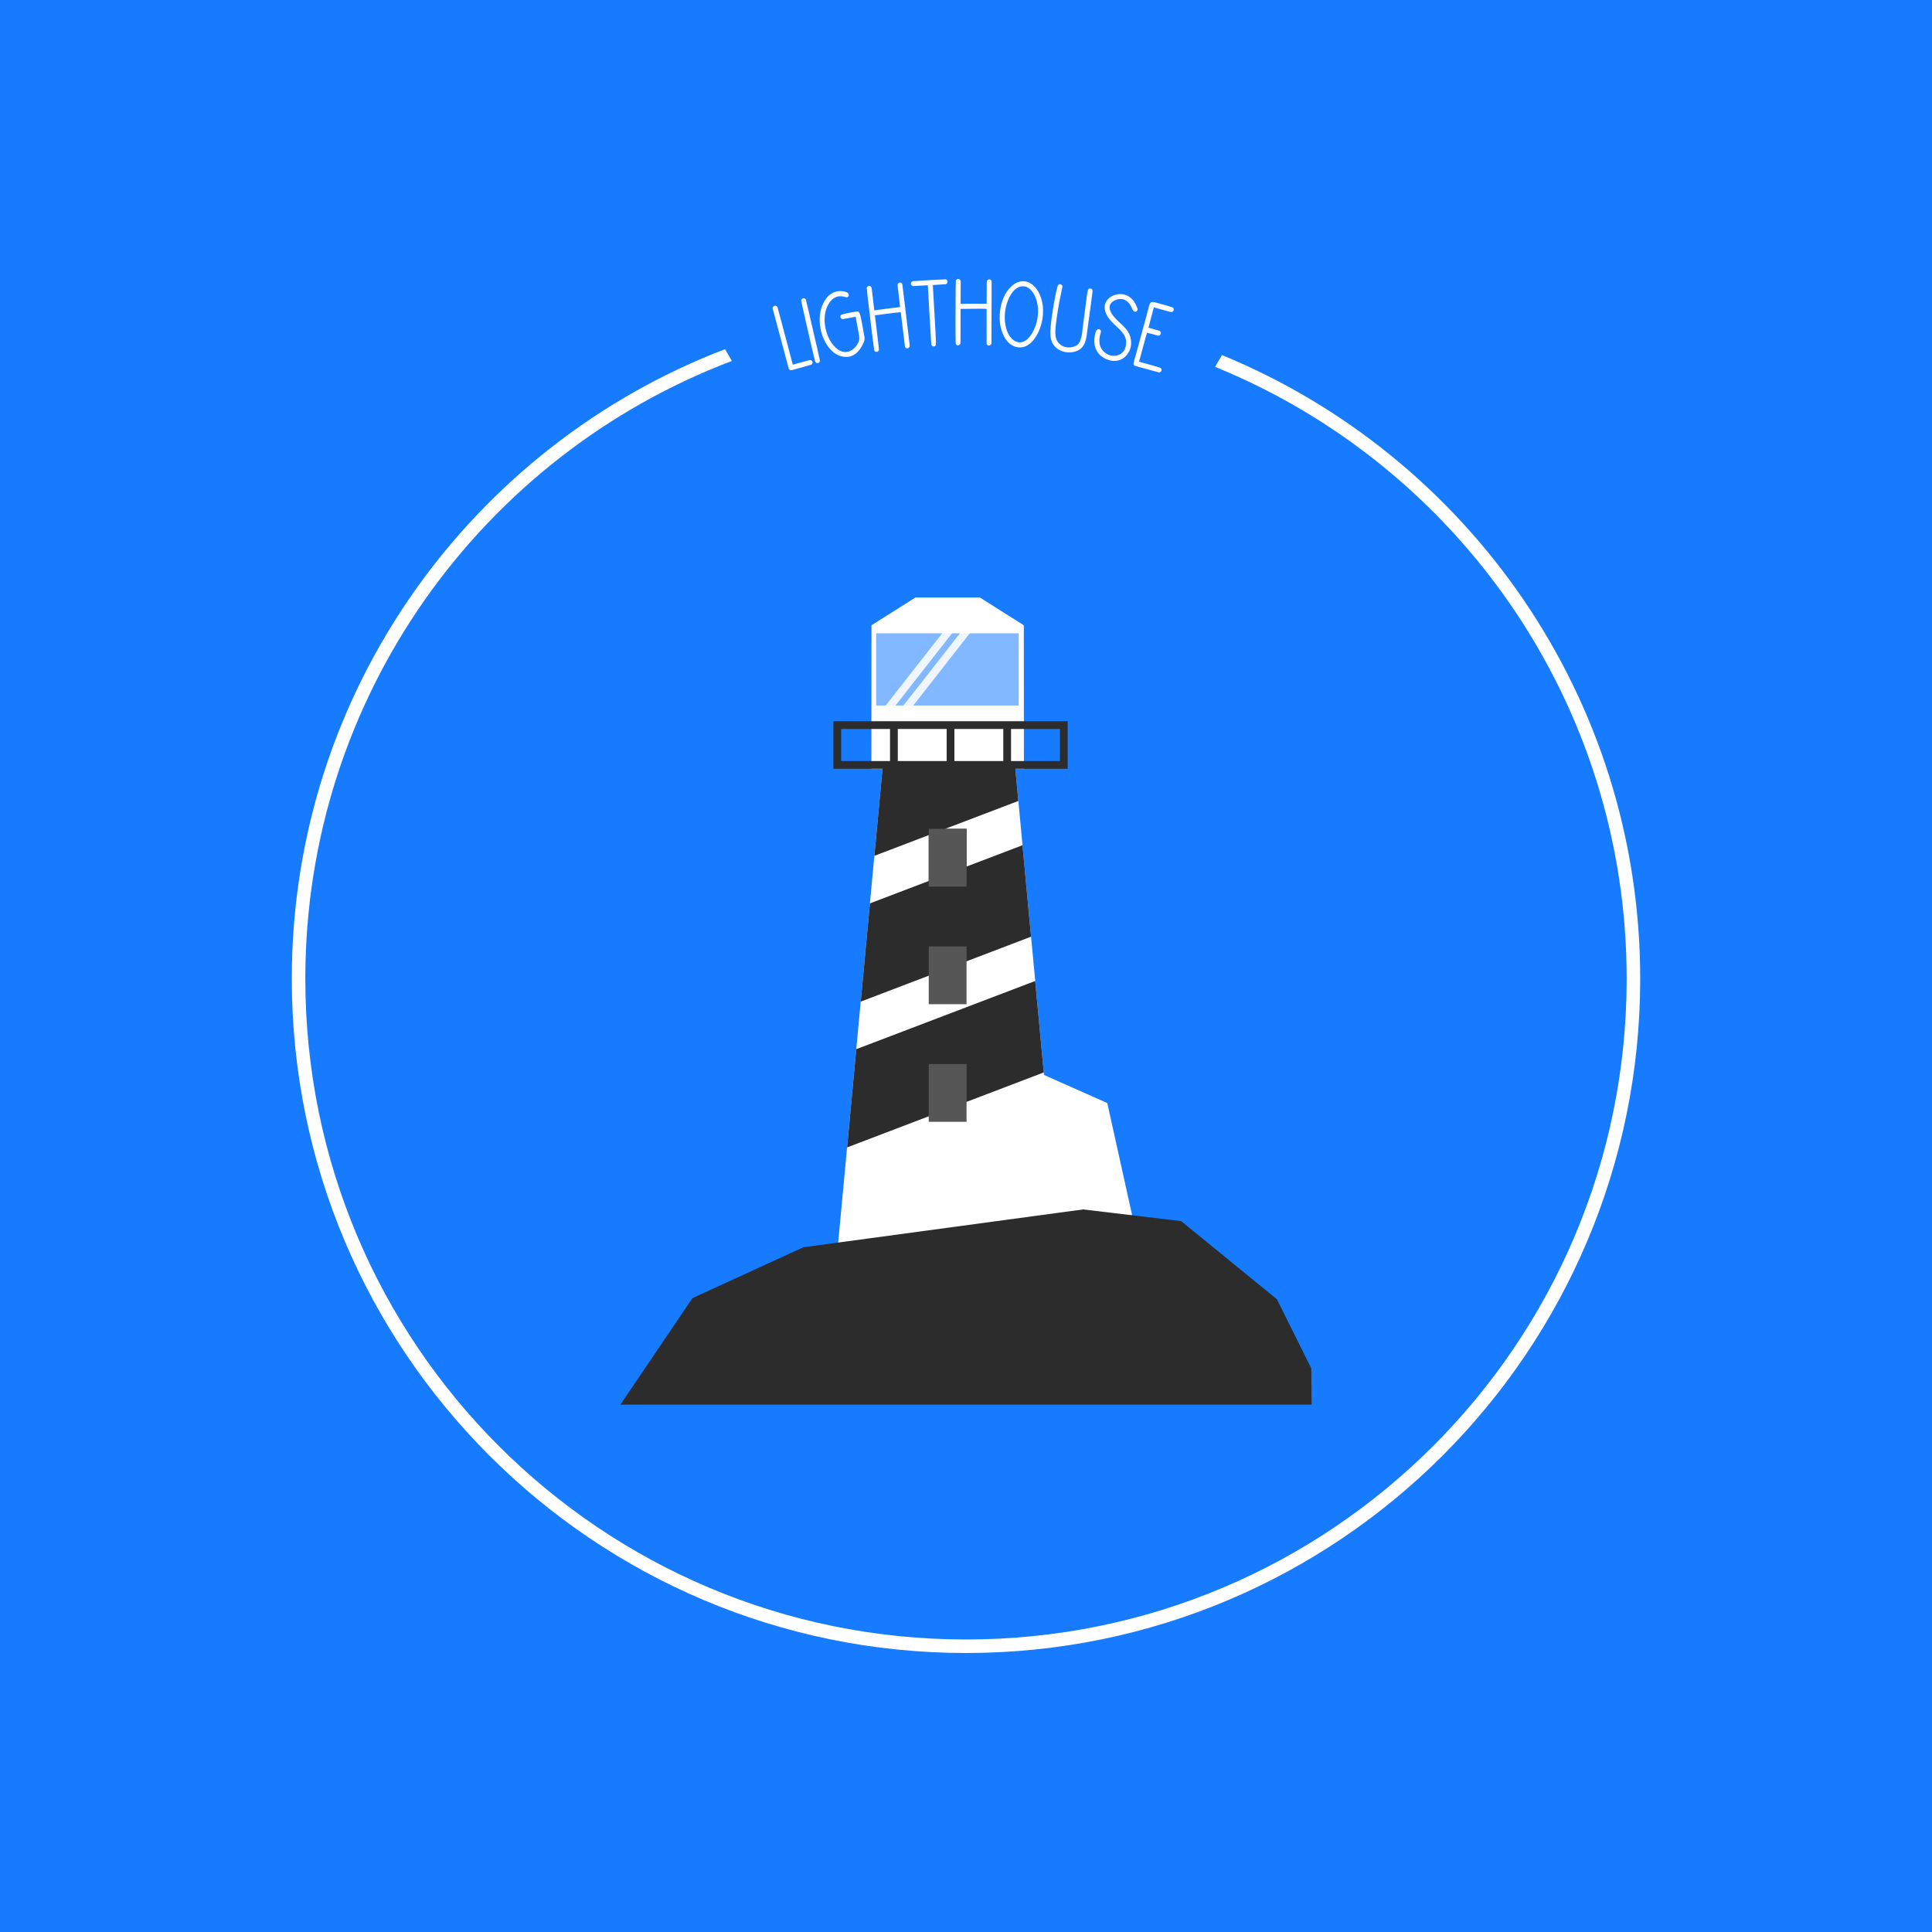 <?xml version="1.0" encoding="UTF-8" standalone="no"?>
<!-- Created with Inkscape (http://www.inkscape.org/) -->

<svg
   width="500mm"
   height="500mm"
   viewBox="0 0 500 500"
   version="1.1"
   id="svg1"
   inkscape:version="1.3.2 (091e20e, 2023-11-25)"
   sodipodi:docname="Lighthouse.svg"
   xmlns:inkscape="http://www.inkscape.org/namespaces/inkscape"
   xmlns:sodipodi="http://sodipodi.sourceforge.net/DTD/sodipodi-0.dtd"
   xmlns="http://www.w3.org/2000/svg"
   xmlns:svg="http://www.w3.org/2000/svg">
  <sodipodi:namedview
     id="namedview1"
     pagecolor="#ffffff"
     bordercolor="#000000"
     borderopacity="0.25"
     inkscape:showpageshadow="2"
     inkscape:pageopacity="0.0"
     inkscape:pagecheckerboard="0"
     inkscape:deskcolor="#d1d1d1"
     inkscape:document-units="mm"
     showgrid="false"
     showguides="true"
     inkscape:zoom="0.25982083"
     inkscape:cx="946.80629"
     inkscape:cy="944.88189"
     inkscape:window-width="1356"
     inkscape:window-height="697"
     inkscape:window-x="0"
     inkscape:window-y="0"
     inkscape:window-maximized="1"
     inkscape:current-layer="layer1" />
  <defs
     id="defs1" />
  <g
     inkscape:label="Layer 1"
     inkscape:groupmode="layer"
     id="layer1">
    <rect
       style="fill:#177bff;stroke-width:3.345;stroke-linecap:round;stroke-linejoin:round;fill-opacity:1"
       id="rect2"
       width="500"
       height="500"
       x="0"
       y="0" />
    <g
       id="g42"
       transform="translate(0,9.078)">
      <g
         id="g40"
         transform="translate(-7.9,14.516)">
        <rect
           style="fill:#ffffff;fill-opacity:0.462;stroke:none;stroke-width:2.005;stroke-linecap:butt;stroke-linejoin:miter;stroke-dasharray:none;stroke-opacity:1"
           id="rect26"
           width="37.947"
           height="21.053"
           x="234.256"
           y="139.296" />
        <path
           id="rect19"
           style="fill:#ffffff;fill-opacity:1;stroke-width:2.042;stroke-linecap:square"
           d="m 244.799,131.045 -11.359,7.178 -0.029,37.193 h 39.478 l -0.029,-37.193 -11.359,-7.178 z m -10.158,9.253 h 36.9 v 18.699 h -36.9 z"
           sodipodi:nodetypes="cccccccccccc" />
        <path
           id="rect1"
           style="fill:#ffffff;fill-opacity:1;stroke-width:1.262;stroke-linecap:round;stroke-linejoin:round"
           d="m 236.388,174.365 -11.804,126.122 h 57.799 l -0.622,-6.643 19.135,-2.925 -6.432,-29.04 -16.376,-7.281 -7.509,-80.233 z" />
        <path
           style="fill:#2c2c2c;fill-opacity:1;stroke-width:2.005;stroke-linecap:round;stroke-linejoin:round"
           d="m 168.458,339.923 18.655,-27.568 28.689,-13.158 72.407,-9.792 25.378,3.028 24.769,20.209 8.908,17.909 0.078,9.373 z"
           id="path2"
           sodipodi:nodetypes="ccccccccc" />
        <path
           id="path5"
           style="color:#000000;fill:#2c2c2c;fill-opacity:1;stroke-width:0.599;stroke-linecap:square;-inkscape-stroke:none"
           d="m 223.582,163.059 v 1.003 1.002 8.298 1.002 1.003 h 1.002 1.004 57.621 1.002 v -2.005 -9.301 -1.003 h -1.002 -57.621 -1.004 z m 2.005,2.005 h 12.651 v 8.298 h -12.651 z m 14.656,0 h 12.651 v 8.298 h -12.651 z m 14.656,0 h 12.651 v 8.298 h -12.651 z m 14.656,0 h 12.651 v 8.298 h -12.651 z" />
        <path
           style="fill:none;fill-opacity:0.462;stroke:#ffffff;stroke-width:2.005;stroke-linecap:butt;stroke-linejoin:miter;stroke-dasharray:none;stroke-opacity:0.871"
           d="m 237.342,160.325 17.762,-22.694"
           id="path26" />
        <path
           style="fill:none;fill-opacity:0.462;stroke:#ffffff;stroke-width:2.005;stroke-linecap:butt;stroke-linejoin:miter;stroke-dasharray:none;stroke-opacity:0.871"
           d="m 242.111,160.101 17.762,-22.694"
           id="path27" />
        <path
           id="rect34"
           style="fill:#2c2c2c;fill-opacity:1;stroke:none;stroke-width:2.302;stroke-linecap:butt;stroke-linejoin:miter;stroke-dasharray:none;stroke-opacity:0.871"
           d="m 236.388,174.365 -2.202,23.529 37.266,-14.205 -0.873,-9.324 z m 36.137,20.784 -39.491,15.053 -2.379,25.422 44.085,-16.805 z m 3.288,35.131 -46.31,17.653 -2.379,25.422 50.904,-19.404 z" />
        <rect
           style="fill:#2c2c2c;fill-opacity:1;stroke-width:2.005;stroke-linecap:round;stroke-linejoin:round"
           id="rect3"
           width="9.792"
           height="14.944"
           x="248.253"
           y="190.909" />
        <rect
           style="fill:#565656;fill-opacity:1;stroke-width:2.005;stroke-linecap:round;stroke-linejoin:round"
           id="rect36"
           width="9.792"
           height="14.944"
           x="-258.045"
           y="190.909"
           transform="scale(-1,1)" />
        <rect
           style="fill:#565656;fill-opacity:1;stroke-width:2.005;stroke-linecap:round;stroke-linejoin:round"
           id="rect37"
           width="9.792"
           height="14.944"
           x="-258.045"
           y="221.347"
           transform="scale(-1,1)" />
        <rect
           style="fill:#565656;fill-opacity:1;stroke-width:2.005;stroke-linecap:round;stroke-linejoin:round"
           id="rect38"
           width="9.792"
           height="14.944"
           x="-258.045"
           y="251.784"
           transform="scale(-1,1)" />
      </g>
      <path
         style="font-size:25.177px;line-height:1;font-family:'Slowly Lovely Sans';-inkscape-font-specification:'Slowly Lovely Sans';letter-spacing:0px;word-spacing:0px;fill:#ffffff;stroke-width:7.46;stroke-opacity:0.871"
         d="m 204.907,86.708 q -0.281,0.075 -0.541,-0.076 -0.114,-0.05 -0.196,-0.208 -0.024,-0.014 -0.224,-0.762 -0.205,-0.767 -0.71,-2.657 l -3.239,-12.124 q -0.09,-0.337 0.057,-0.536 0.142,-0.218 0.385,-0.283 0.225,-0.06 0.475,0.053 0.246,0.095 0.331,0.413 l 2.05,7.671 1.876,7.096 4.317,-1.173 q 0.299,-0.08 0.504,0.086 0.218,0.142 0.278,0.367 0.09,0.337 -0.238,0.685 -0.032,0.029 -0.519,0.159 -0.482,0.148 -1.655,0.483 -1.085,0.29 -2.951,0.808 z m 6.779,-1.83 q -0.189,0.044 -0.389,-0.048 -0.177,-0.078 -0.297,-0.249 -0.032,-0.052 -0.241,-0.858 -0.19,-0.811 -0.487,-2.074 -0.536,-2.281 -1.22,-5.284 -0.689,-3.021 -1.188,-5.231 -0.503,-2.229 -0.52,-2.384 -9.7e-4,-0.258 0.142,-0.411 0.139,-0.172 0.327,-0.216 0.207,-0.049 0.404,0.025 0.196,0.073 0.32,0.263 0.099,0.335 0.643,2.654 0.522,2.225 1.22,5.284 0.717,3.054 1.238,5.359 0.517,2.286 0.538,2.46 0.024,0.273 -0.129,0.468 -0.134,0.191 -0.361,0.244 z m 8.011,-1.645 -0.502,0.055 q -2.61,0.055 -4.46,-2.14 -1.83,-2.199 -2.393,-5.207 -0.321,-1.713 -0.155,-3.458 0.185,-1.749 0.963,-3.274 1.311,-2.472 3.538,-2.889 0.876,-0.164 1.864,0.065 1.008,0.225 1.1,0.72 0.05,0.267 -0.067,0.485 -0.098,0.215 -0.421,0.276 -0.133,0.025 -0.447,-0.074 -0.337,-0.114 -0.822,-0.181 -0.466,-0.07 -1.018,0.033 -0.533,0.1 -1.111,0.484 -0.582,0.365 -1.142,1.16 -0.906,1.371 -1.128,3.029 -0.222,1.657 0.085,3.294 0.342,1.827 1.204,3.38 0.878,1.53 2.06,2.373 1.201,0.839 2.496,0.597 0.343,-0.064 0.69,-0.208 0.944,-0.433 1.709,-1.502 0.762,-1.088 0.624,-2.245 l -0.913,-5.09 -0.061,-0.008 -2.627,0.492 q -0.476,0.089 -0.651,0.102 -0.178,-0.006 -0.288,-0.064 -0.268,-0.167 -0.321,-0.452 -0.053,-0.286 0.117,-0.534 0.154,-0.127 0.927,-0.311 0.773,-0.184 1.611,-0.341 0.685,-0.128 1.203,-0.205 0.537,-0.081 0.597,-0.072 0.345,0.054 0.54,0.569 0.214,0.512 0.503,2.054 l 0.715,3.925 q 0.128,0.685 -0.142,1.347 -0.224,0.594 -0.72,1.416 -0.481,0.799 -1.257,1.496 -0.776,0.697 -1.899,0.907 z m 15.16,-2.168 q -0.327,0.039 -0.601,-0.299 -0.022,-0.017 -0.052,-0.111 -0.011,-0.096 -0.036,-0.308 -0.027,-0.231 -0.073,-0.615 -0.048,-0.404 -0.123,-1.039 -0.216,-1.827 -0.861,-6.958 -0.06,-0.012 -0.137,-0.003 -0.079,-0.01 -0.233,0.008 -0.154,0.018 -0.442,0.052 -0.272,0.013 -0.752,0.069 -0.885,0.105 -1.998,0.256 -1.094,0.149 -1.957,0.27 -0.865,0.102 -1.115,0.132 -0.058,0.007 -0.058,0.007 l 0.517,4.21 q 0.177,1.5 0.286,2.423 0.109,0.923 0.168,1.423 0.059,0.5 0.065,0.714 0.023,0.192 0.006,0.214 -0.202,0.433 -0.548,0.474 -0.385,0.045 -0.644,-0.333 -0.033,-0.113 -0.225,-1.573 -0.192,-1.459 -0.473,-3.669 -0.261,-2.212 -0.525,-4.443 -0.305,-2.577 -0.532,-4.5 -0.21,-1.945 -0.207,-2.082 0.185,-0.412 0.57,-0.457 0.212,-0.025 0.422,0.106 0.211,0.131 0.29,0.473 l 0.678,5.731 4.724,-0.617 q 0.038,-0.005 0.058,-0.007 0.038,-0.005 0.038,-0.005 0.019,-0.002 0.019,-0.002 0.019,-0.002 0.021,0.017 0.019,-0.002 0.038,-0.005 0.019,-0.002 0.038,-0.005 0.038,-0.005 0.096,-0.011 l 1.652,-0.215 -0.657,-5.558 q -0.022,-0.348 0.15,-0.544 0.189,-0.217 0.439,-0.247 0.365,-0.043 0.629,0.374 0.044,0.209 0.556,4.537 0.531,4.325 1.356,11.307 l 0.002,0.019 q 0.041,0.346 -0.15,0.544 -0.17,0.215 -0.42,0.245 z m 6.841,-0.486 q -0.367,0.021 -0.642,-0.371 -0.021,-0.018 -0.038,-0.328 -0.019,-0.329 -0.082,-1.101 -0.044,-0.773 -0.124,-2.185 -0.08,-1.412 -0.224,-3.615 -0.126,-2.224 -0.305,-5.395 -0.075,-1.334 -0.161,-2.842 l -3.036,0.172 q -0.309,0.017 -0.483,0.027 -0.174,0.01 -0.271,0.015 -0.077,0.004 -0.116,0.006 -0.04,-0.017 -0.08,-0.034 -0.382,-0.231 -0.4,-0.559 -0.012,-0.213 0.112,-0.414 0.144,-0.202 0.412,-0.256 0.154,-0.028 1.43,-0.1 1.294,-0.093 2.861,-0.181 1.566,-0.089 2.824,-0.14 1.276,-0.072 1.393,-0.059 0.157,0.03 0.302,0.196 0.144,0.147 0.157,0.379 -0.036,0.39 -0.222,0.536 -0.166,0.145 -0.418,0.159 l -3.17,0.199 0.521,9.204 q 0.094,1.663 0.157,2.784 0.063,1.121 0.085,1.838 0.039,0.696 0.042,1.084 0.001,0.368 -0.027,0.545 -0.011,0.156 -0.047,0.197 -0.181,0.224 -0.452,0.239 z m 14.231,-0.22 q -0.329,-0.002 -0.56,-0.371 -0.019,-0.019 -0.038,-0.117 4.8e-4,-0.097 0.001,-0.31 0.001,-0.232 0.003,-0.62 0.002,-0.407 0.005,-1.046 0.009,-1.84 -0.006,-7.011 -0.058,-0.02 -0.135,-0.02 -0.077,-0.02 -0.232,-0.02 -0.155,-7.73e-4 -0.445,-0.002 -0.271,-0.021 -0.755,-0.023 -0.891,-0.004 -2.014,0.01 -1.104,0.014 -1.976,0.03 -0.871,-0.004 -1.123,-0.005 -0.058,-3.16e-4 -0.058,-3.16e-4 l -4.1e-4,4.241 q -0.007,1.511 -0.011,2.44 -0.004,0.93 -0.007,1.433 -0.002,0.504 -0.023,0.716 -9.4e-4,0.194 -0.02,0.213 -0.254,0.406 -0.602,0.404 -0.387,-0.002 -0.598,-0.409 -0.019,-0.116 -0.031,-1.588 -0.013,-1.472 -0.021,-3.699 0.01,-2.227 0.021,-4.474 0.012,-2.595 0.021,-4.532 0.029,-1.956 0.049,-2.091 0.234,-0.386 0.622,-0.384 0.213,9.79e-4 0.406,0.157 0.193,0.156 0.23,0.505 l -0.027,5.771 4.764,-0.036 q 0.039,1.6e-4 0.058,3.16e-4 0.039,1.59e-4 0.039,1.59e-4 0.019,-3.52e-4 0.019,-3.52e-4 0.019,-3.53e-4 0.019,0.019 0.019,-3.52e-4 0.039,1.6e-4 0.019,-3.52e-4 0.039,1.6e-4 0.039,1.6e-4 0.097,4.75e-4 l 1.666,-0.012 0.026,-5.597 q 0.021,-0.349 0.215,-0.522 0.214,-0.193 0.466,-0.192 0.368,0.002 0.579,0.448 0.018,0.213 -0.002,4.571 -9.6e-4,4.358 -0.034,11.388 l 3.5e-4,0.019 q -0.002,0.349 -0.215,0.522 -0.195,0.193 -0.446,0.192 z m 7.733,0.453 q -1.603,-0.117 -2.776,-1.348 -1.153,-1.23 -1.728,-3.194 -0.575,-1.964 -0.406,-4.282 0.148,-2.028 0.904,-3.876 0.758,-1.867 2.131,-3.126 0.81,-0.718 1.628,-1.027 0.819,-0.309 1.611,-0.251 1.429,0.104 2.606,1.278 1.177,1.173 1.812,3.103 0.637,1.911 0.464,4.286 -0.111,1.526 -0.612,3.062 -0.481,1.538 -1.31,2.778 -0.809,1.242 -1.911,1.977 -1.101,0.716 -2.414,0.62 z m 0.075,-1.296 q 1.217,0.089 2.263,-0.942 1.067,-1.048 1.773,-2.745 0.706,-1.696 0.846,-3.608 0.11,-1.507 -0.211,-2.967 -0.301,-1.459 -1.107,-2.663 -0.439,-0.634 -1.048,-1.067 -0.589,-0.451 -1.303,-0.503 -1.313,-0.096 -2.379,0.933 -1.046,1.031 -1.712,2.71 -0.665,1.66 -0.799,3.495 -0.148,2.028 0.378,3.872 0.526,1.844 1.791,2.869 0.755,0.56 1.509,0.615 z m 12.156,2.547 q -0.978,-0.141 -1.864,-0.64 -0.887,-0.5 -1.48,-1.407 -0.591,-0.926 -0.704,-2.312 -0.051,-0.868 0.071,-2.259 0.122,-1.391 0.349,-2.963 0.395,-2.741 0.877,-5.137 0.501,-2.393 0.699,-2.678 0.247,-0.219 0.534,-0.177 0.23,0.033 0.419,0.217 0.192,0.165 0.136,0.548 -0.066,0.323 -0.173,0.797 -0.242,1.139 -0.606,2.985 -0.345,1.848 -0.687,4.225 -0.32,2.224 -0.355,3.686 0.034,1.805 0.857,2.745 0.845,0.924 2.034,1.095 1.016,0.146 2.126,-0.222 0.929,-0.336 1.335,-1.256 0.409,-0.939 0.58,-2.127 0.091,-0.633 0.144,-1.271 0.047,-0.463 0.113,-0.923 0.362,-2.785 0.597,-4.551 0.241,-1.942 0.39,-2.977 0.119,-0.824 0.212,-1.202 0.094,-0.378 0.19,-0.501 0.096,-0.123 0.238,-0.161 0.162,-0.035 0.296,-0.016 0.422,0.061 0.547,0.548 -1.4e-4,0.137 -0.185,1.558 -0.185,1.421 -0.448,3.379 -0.263,1.958 -0.519,3.741 -0.318,2.341 -0.39,2.977 -0.113,0.786 -0.388,1.607 -0.253,0.805 -0.886,1.535 -0.647,0.689 -1.768,0.998 -1.101,0.311 -2.29,0.14 z m 11.475,2.16 q -2.42,-0.633 -3.47,-2.4 -1.046,-1.786 -0.503,-4.344 0.149,-0.701 0.385,-1.067 0.259,-0.381 0.695,-0.288 0.208,0.044 0.347,0.232 0.157,0.192 0.069,0.609 -0.028,0.133 -0.087,0.318 -0.09,0.238 -0.159,0.56 -0.149,0.701 -0.122,1.598 0.05,0.882 0.466,1.624 0.469,0.773 1.14,1.252 0.674,0.46 1.413,0.617 0.815,0.173 1.611,-0.034 0.796,-0.207 1.377,-0.796 0.6,-0.585 0.805,-1.552 0.163,-0.955 0.065,-1.61 -0.099,-0.655 -0.549,-1.423 -0.671,-1.034 -1.874,-2.081 -0.763,-0.697 -1.486,-1.484 -0.705,-0.783 -1.18,-1.716 -0.588,-1.333 -0.363,-2.394 0.213,-1.004 0.993,-1.69 0.783,-0.705 1.831,-0.977 1.048,-0.272 2.052,-0.059 0.549,0.117 1.048,0.381 1.09,0.647 1.597,1.428 0.507,0.781 0.706,1.338 0.077,0.195 0.148,0.328 0.118,0.282 0.07,0.51 -0.052,0.246 -0.263,0.399 -0.188,0.138 -0.434,0.086 -0.36,-0.076 -0.679,-0.718 -0.45,-1.145 -1.077,-1.734 -0.623,-0.608 -1.362,-0.765 -1.08,-0.229 -2.146,0.316 -1.066,0.546 -1.255,1.436 -0.098,1.207 0.755,2.318 0.857,1.093 1.988,2.105 0.864,0.778 1.516,1.53 0.895,1.101 1.154,2.304 0.278,1.207 0.049,2.287 -0.25,1.175 -0.997,2.085 -0.725,0.895 -1.828,1.334 -1.099,0.42 -2.444,0.134 z m 12.435,3.041 -4.056,-1.101 q -2.168,-0.589 -2.12,-0.616 -0.153,-0.102 -0.216,-0.239 -0.063,-0.138 -0.034,-0.391 0.034,-0.272 0.166,-0.758 0.117,-0.43 0.308,-1.06 0.303,-1.042 0.831,-2.985 0.33,-1.215 0.748,-2.827 l 0.897,-3.228 0.976,-3.668 q 0.117,-0.43 0.173,-0.635 0.074,-0.201 0.137,-0.284 0.068,-0.102 0.154,-0.199 0.154,-0.199 0.455,-0.197 0.306,-0.017 1.128,0.206 1.584,0.45 2.462,0.689 0.929,0.272 1.298,0.393 0.374,0.102 0.452,0.183 0.276,0.316 0.184,0.652 -0.066,0.243 -0.309,0.398 -0.024,0.013 -0.029,0.032 -0.066,0.022 -0.132,0.044 -0.043,0.008 -0.197,-0.013 -0.136,-0.017 -0.403,-0.069 -0.262,-0.071 -0.748,-0.203 l -3.303,-0.917 -0.716,2.635 -0.692,2.622 2.742,0.765 q 0.299,0.081 0.411,0.332 0.117,0.233 0.057,0.457 -0.061,0.224 -0.242,0.376 -0.176,0.133 -0.397,0.133 -0.056,-0.015 -0.323,-0.068 -0.262,-0.071 -0.617,-0.167 -0.449,-0.122 -0.897,-0.244 -0.449,-0.122 -0.771,-0.189 -0.318,-0.086 -0.341,-0.073 -0.034,0.051 -0.323,1.116 -0.289,1.065 -0.721,2.654 l -1.01,3.719 q 1.215,0.33 2.093,0.568 1.047,0.284 1.696,0.481 0.673,0.183 1.042,0.303 0.392,0.107 0.574,0.176 0.182,0.069 0.228,0.122 0.065,0.058 0.105,0.129 0,0 0,0 0.131,0.256 0.065,0.499 -0.066,0.243 -0.285,0.384 -0.219,0.141 -0.499,0.065 z"
         id="text40"
         inkscape:transform-center-x="-1.6725974"
         inkscape:transform-center-y="-176.87779"
         aria-label="LIGHTHOUSE" />
      <path
         id="circle40"
         style="color:#000000;fill:#ffffff;-inkscape-stroke:none"
         d="M 187.638,81.281 C 122.092,106.392 75.517,169.872 75.517,244.236 c 0,96.343 78.14,174.482 174.483,174.482 96.343,0 174.482,-78.14 174.482,-174.482 0,-72.891 -44.745,-135.332 -108.245,-161.426 l -1.763,3.054 c 62.471,25.451 106.508,86.74 106.508,158.372 0,94.451 -76.531,170.982 -170.982,170.982 -94.451,0 -170.983,-76.531 -170.983,-170.982 -10e-7,-73.106 45.865,-135.443 110.384,-159.9 z" />
    </g>
  </g>
</svg>
